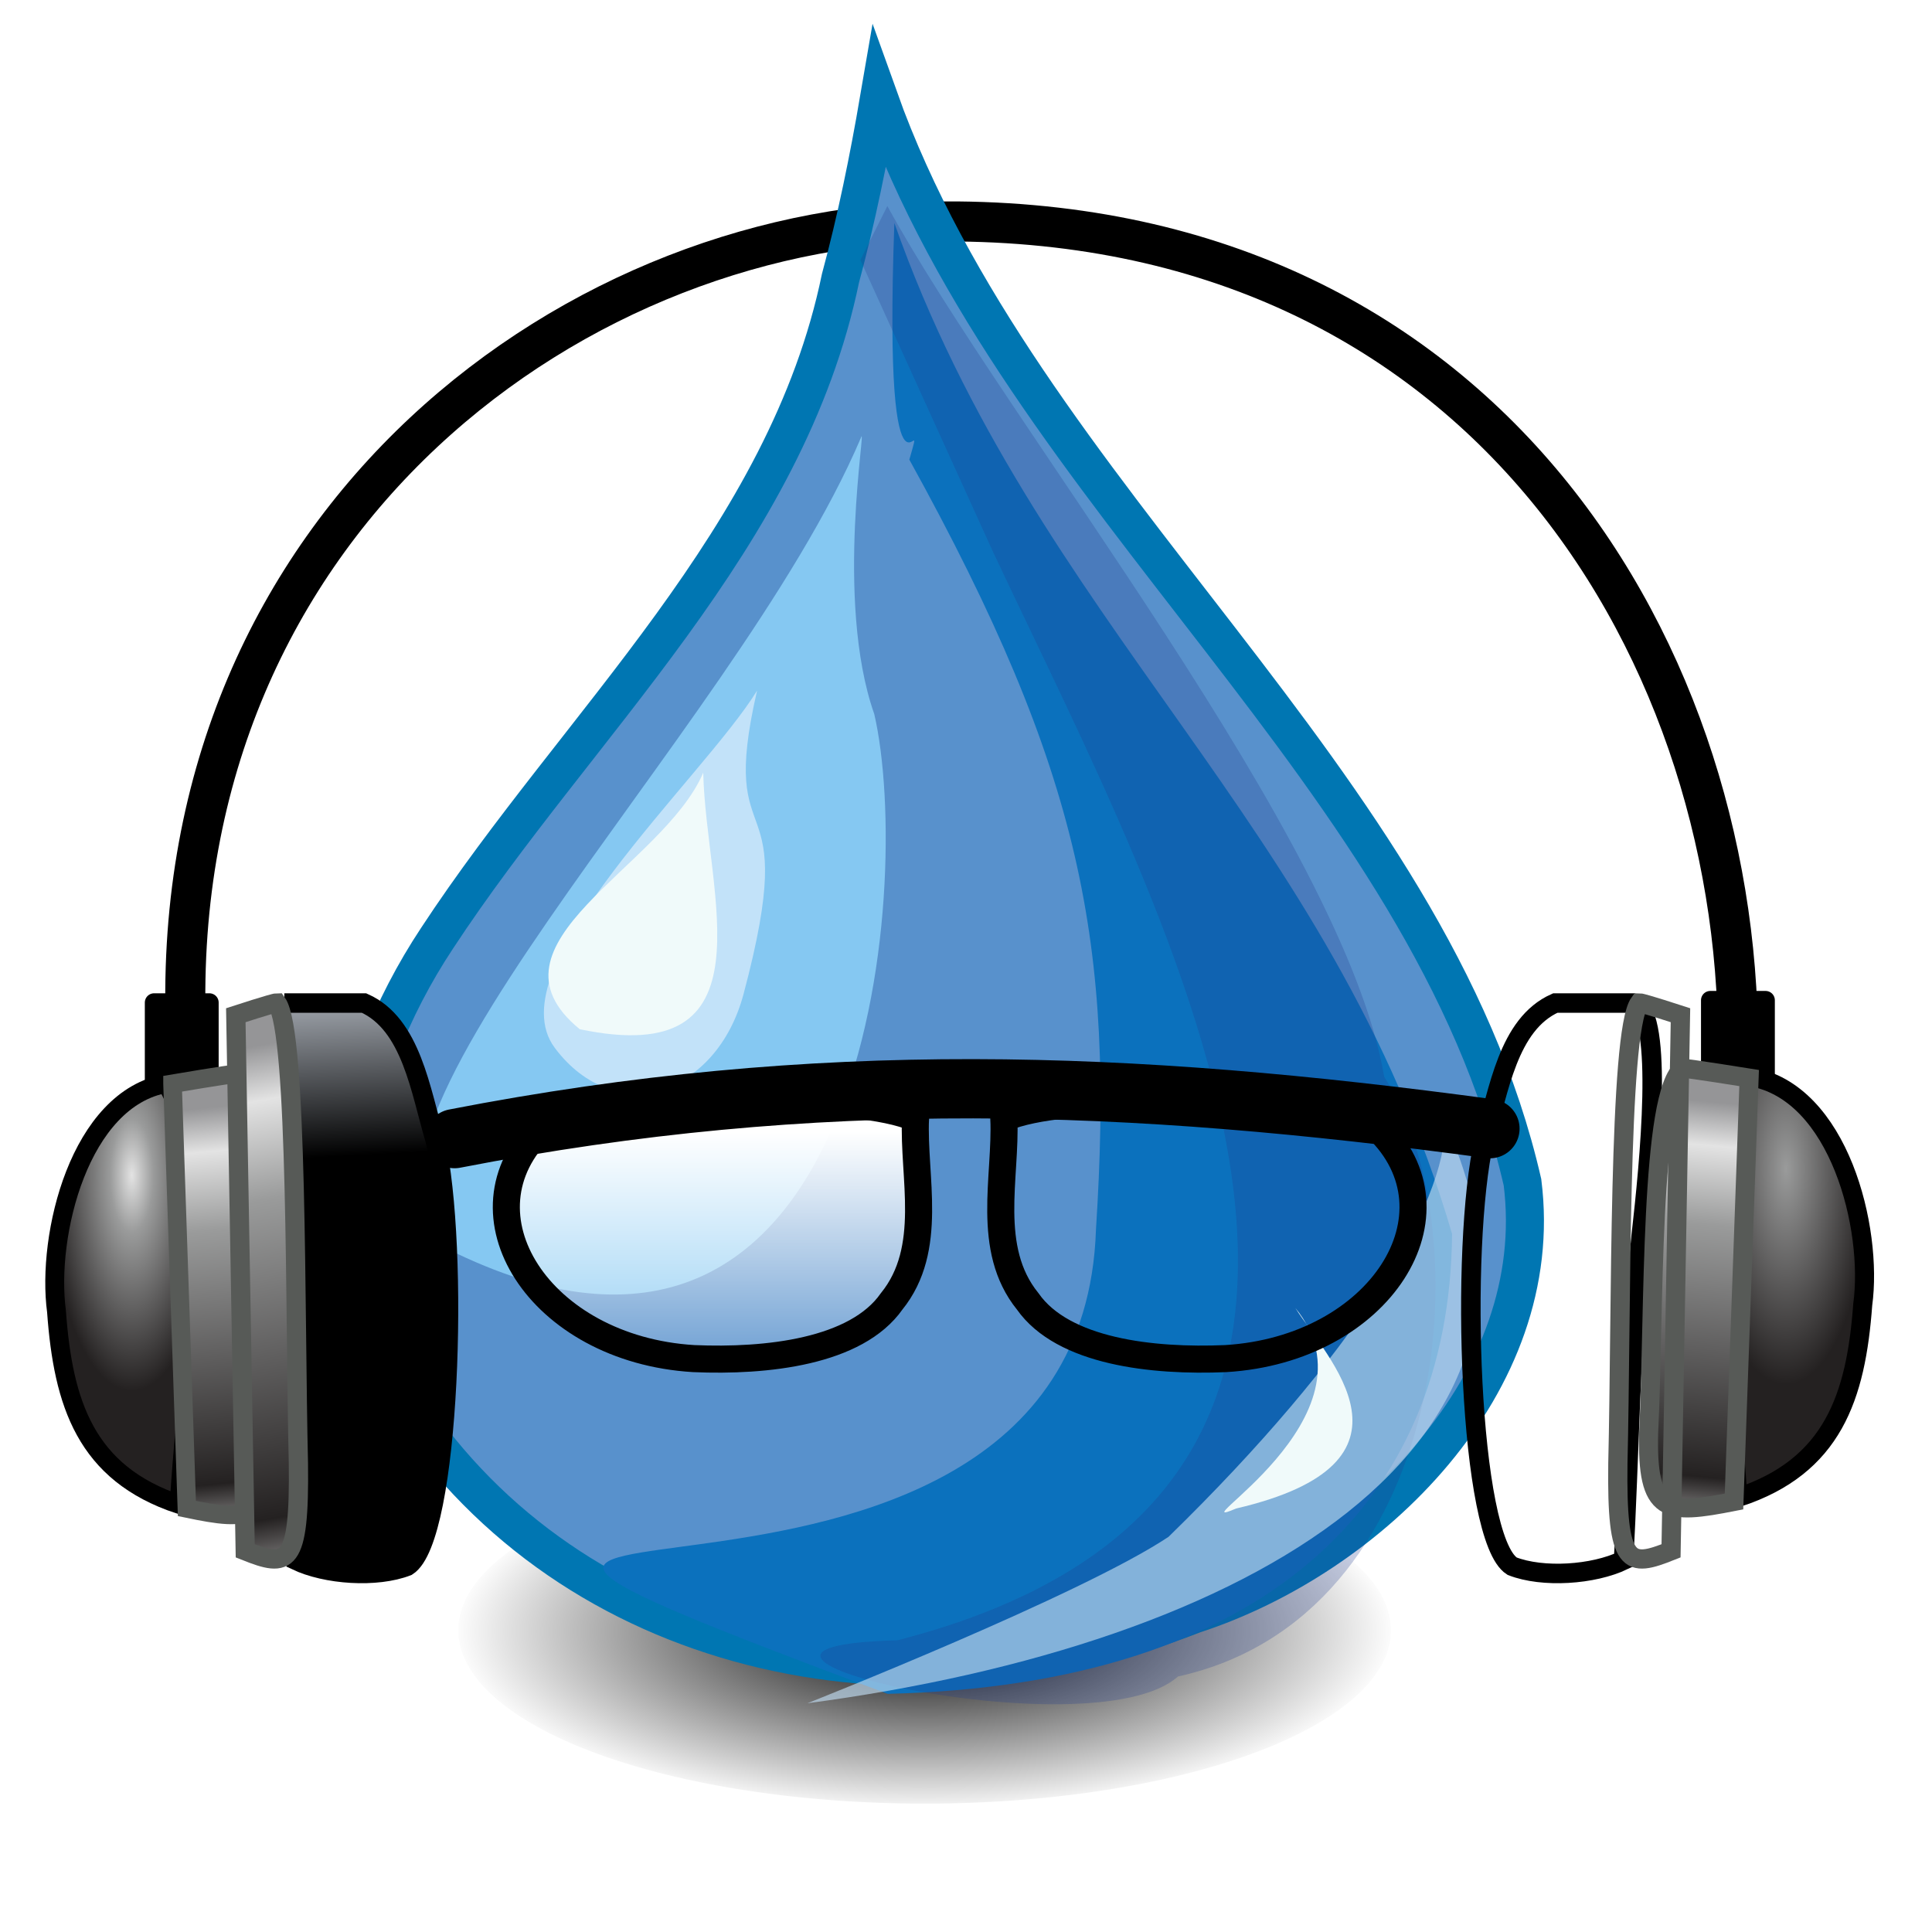<?xml version="1.0" encoding="UTF-8" standalone="no"?>
<svg
   xmlns:dc="http://purl.org/dc/elements/1.1/"
   xmlns:cc="http://creativecommons.org/ns#"
   xmlns:rdf="http://www.w3.org/1999/02/22-rdf-syntax-ns#"
   xmlns:svg="http://www.w3.org/2000/svg"
   xmlns="http://www.w3.org/2000/svg"
   xmlns:xlink="http://www.w3.org/1999/xlink"
   xmlns:sodipodi="http://sodipodi.sourceforge.net/DTD/sodipodi-0.dtd"
   xmlns:inkscape="http://www.inkscape.org/namespaces/inkscape"
   version="1.0"
   width="128"
   height="128"
   id="svg2"
   inkscape:version="0.48.1 r9760"
   sodipodi:docname="aqualung.svg">
  <sodipodi:namedview
     pagecolor="#ffffff"
     bordercolor="#666666"
     borderopacity="1"
     objecttolerance="10"
     gridtolerance="10"
     guidetolerance="10"
     inkscape:pageopacity="0"
     inkscape:pageshadow="2"
     inkscape:window-width="1317"
     inkscape:window-height="980"
     id="namedview112"
     showgrid="false"
     inkscape:zoom="6.1875"
     inkscape:cx="64"
     inkscape:cy="64"
     inkscape:window-x="7"
     inkscape:window-y="24"
     inkscape:window-maximized="0"
     inkscape:current-layer="svg2" />
  <defs
     id="defs6">
    <linearGradient
       id="linearGradient4203">
      <stop
         style="stop-color:#000"
         offset="0"
         id="stop9" />
      <stop
         style="stop-color:#93989f"
         offset="1"
         id="stop11" />
    </linearGradient>
    <linearGradient
       id="linearGradient4155">
      <stop
         style="stop-color:#959597"
         offset="0"
         id="stop14" />
      <stop
         style="stop-color:#e3e3e3"
         offset="0.094"
         id="stop16" />
      <stop
         style="stop-color:#9a9b9b"
         offset="0.263"
         id="stop18" />
      <stop
         style="stop-color:#242121"
         offset="0.805"
         id="stop20" />
      <stop
         style="stop-color:#FFF"
         offset="1"
         id="stop22" />
    </linearGradient>
    <linearGradient
       id="linearGradient7186">
      <stop
         style="stop-color:#FFF"
         offset="0"
         id="stop25" />
      <stop
         style="stop-color:#FFF;stop-opacity:0"
         offset="1"
         id="stop27" />
    </linearGradient>
    <filter
       x="-0.471"
       y="-0.256"
       width="1.941"
       height="1.512"
       color-interpolation-filters="sRGB"
       id="filter8180">
      <feGaussianBlur
         id="feGaussianBlur4002"
         stdDeviation="2.4" />
    </filter>
    <filter
       x="-0.173"
       y="-0.1"
       width="1.345"
       height="1.199"
       color-interpolation-filters="sRGB"
       id="filter8252">
      <feGaussianBlur
         id="feGaussianBlur4005"
         stdDeviation="1.601" />
    </filter>
    <filter
       x="-0.189"
       y="-0.095"
       width="1.379"
       height="1.19"
       color-interpolation-filters="sRGB"
       id="filter8337">
      <feGaussianBlur
         id="feGaussianBlur4008"
         stdDeviation="1.273" />
    </filter>
    <filter
       x="-0.401"
       y="-0.22"
       width="1.801"
       height="1.44"
       color-interpolation-filters="sRGB"
       id="filter8574">
      <feGaussianBlur
         id="feGaussianBlur4011"
         stdDeviation="0.968" />
    </filter>
    <filter
       x="-0.313"
       y="-0.201"
       width="1.625"
       height="1.402"
       color-interpolation-filters="sRGB"
       id="filter8694">
      <feGaussianBlur
         id="feGaussianBlur4014"
         stdDeviation="0.577" />
    </filter>
    <filter
       x="-0.63"
       y="-0.151"
       width="2.259"
       height="1.302"
       color-interpolation-filters="sRGB"
       id="filter9607">
      <feGaussianBlur
         id="feGaussianBlur4017"
         stdDeviation="0.702" />
    </filter>
    <filter
       x="-0.207"
       y="-0.204"
       width="1.413"
       height="1.408"
       color-interpolation-filters="sRGB"
       id="filter9687">
      <feGaussianBlur
         id="feGaussianBlur4020"
         stdDeviation="1.263" />
    </filter>
    <filter
       x="-0.107"
       y="-0.46"
       width="1.214"
       height="1.919"
       color-interpolation-filters="sRGB"
       id="filter11338">
      <feGaussianBlur
         id="feGaussianBlur4023"
         stdDeviation="18.042" />
    </filter>
    <radialGradient
       cx="303.392"
       cy="505.351"
       r="204.468"
       id="radialGradient4580"
       gradientUnits="userSpaceOnUse"
       gradientTransform="matrix(1,0,0,0.243,0,382.773)">
      <stop
         style="stop-color:#000"
         offset="0"
         id="stop46" />
      <stop
         style="stop-color:#000;stop-opacity:0"
         offset="1"
         id="stop48" />
    </radialGradient>
    <linearGradient
       x1="11.23"
       y1="19.461"
       x2="11.23"
       y2="25.371"
       id="linearGradient4609"
       xlink:href="#linearGradient7186"
       gradientUnits="userSpaceOnUse"
       gradientTransform="matrix(1.235,0,0,1.15,3.941,6.455)" />
    <linearGradient
       x1="11.23"
       y1="19.461"
       x2="11.23"
       y2="25.371"
       id="linearGradient125920"
       xlink:href="#linearGradient7186"
       gradientUnits="userSpaceOnUse"
       gradientTransform="matrix(-1.235,0,0,1.15,44.722,6.455)" />
    <linearGradient
       x1="-42.136"
       y1="26.587"
       x2="-40.457"
       y2="45.547"
       id="linearGradient4776"
       xlink:href="#linearGradient4155"
       gradientUnits="userSpaceOnUse"
       gradientTransform="matrix(0.389,0,0,0.789,22.383,5.758)" />
    <linearGradient
       x1="-42.136"
       y1="26.587"
       x2="-40.457"
       y2="45.547"
       id="linearGradient4779"
       xlink:href="#linearGradient4155"
       gradientUnits="userSpaceOnUse"
       gradientTransform="matrix(1.537,0,0,1.624,76.756,30.376)" />
    <linearGradient
       x1="-61.32"
       y1="45.143"
       x2="-61.598"
       y2="39.574"
       id="linearGradient4782"
       xlink:href="#linearGradient4203"
       gradientUnits="userSpaceOnUse"
       gradientTransform="matrix(0.622,0,0,0.658,46.619,-0.229)" />
    <radialGradient
       cx="-41.734"
       cy="72.871"
       r="2.558"
       id="radialGradient4785"
       gradientUnits="userSpaceOnUse"
       gradientTransform="matrix(2.134,0,0,5.585,97.795,-329.116)">
      <stop
         style="stop-color:#e3e3e3"
         offset="0"
         id="stop56" />
      <stop
         style="stop-color:#9a9b9b"
         offset="0.263"
         id="stop58" />
      <stop
         style="stop-color:#242121"
         offset="1"
         id="stop60" />
    </radialGradient>
    <linearGradient
       x1="-42.136"
       y1="26.587"
       x2="-40.457"
       y2="45.547"
       id="linearGradient4789"
       xlink:href="#linearGradient4155"
       gradientUnits="userSpaceOnUse"
       gradientTransform="matrix(-0.389,0,0,0.787,26.196,5.812)" />
    <linearGradient
       x1="-42.136"
       y1="26.587"
       x2="-40.457"
       y2="45.547"
       id="linearGradient4792"
       xlink:href="#linearGradient4155"
       gradientUnits="userSpaceOnUse"
       gradientTransform="matrix(-1.619,0,0,1.619,47.035,30.119)" />
    <radialGradient
       cx="-41.734"
       cy="72.871"
       r="2.558"
       id="radialGradient4795"
       gradientUnits="userSpaceOnUse"
       gradientTransform="matrix(-2.174,0,0,5.583,27.599,-329.394)">
      <stop
         style="stop-color:#9a9b9b"
         offset="0"
         id="stop65" />
      <stop
         style="stop-color:#242121"
         offset="1"
         id="stop67" />
    </radialGradient>
    <linearGradient
       x1="-61.32"
       y1="45.143"
       x2="-61.598"
       y2="39.574"
       id="linearGradient4799"
       xlink:href="#linearGradient4203"
       gradientUnits="userSpaceOnUse"
       gradientTransform="matrix(-0.622,0,0,0.658,2.043,-0.229)" />
    <linearGradient
       inkscape:collect="always"
       xlink:href="#linearGradient7186"
       id="linearGradient3127"
       gradientUnits="userSpaceOnUse"
       gradientTransform="matrix(3.208,0,0,2.987,10.637,16.823)"
       x1="11.23"
       y1="19.461"
       x2="11.23"
       y2="25.371" />
    <linearGradient
       inkscape:collect="always"
       xlink:href="#linearGradient4203"
       id="linearGradient3131"
       gradientUnits="userSpaceOnUse"
       gradientTransform="matrix(1.615,0,0,1.709,121.453,-0.531)"
       x1="-61.32"
       y1="45.143"
       x2="-61.598"
       y2="39.574" />
    <linearGradient
       inkscape:collect="always"
       xlink:href="#linearGradient4155"
       id="linearGradient3135"
       gradientUnits="userSpaceOnUse"
       gradientTransform="matrix(1.009,0,0,2.048,58.521,15.015)"
       x1="-42.136"
       y1="26.587"
       x2="-40.457"
       y2="45.547" />
  </defs>
  <path
     d="M 12.309,67.968 C 11.191,34.404 38.415,14.432 63.43,14.672 99.687,15.017 116.213,45.167 115.096,71.76"
     style="fill:none;stroke:#000000;stroke-width:2.654"
     id="path70"
     inkscape:connector-curvature="0" />
  <path
     d="m 102.016,501.774 a 201.959,47.094 0 1 1 -0.05,0.158"
     transform="matrix(0.153,0,0,0.244,14.84,-15.293)"
     style="fill:url(#radialGradient4580);filter:url(#filter11338)"
     id="path72"
     inkscape:connector-curvature="0" />
  <path
     d="M 58.239,6.516 C 67.73,33.048 94.731,51.52 100.869,78.331 102.551,91.666 90.822,103.136 79.092,106.96 59.543,114.606 37.919,109.566 27.014,93.193 20.124,83.841 22.959,71.215 28.946,62.175 38.3,47.911 52.117,35.697 55.684,18.432 56.747,14.507 57.552,10.519 58.239,6.516 z"
     style="fill:#5891cc;stroke:#0076b2;stroke-width:2.52"
     id="path74"
     inkscape:connector-curvature="0" />
  <path
     d="m 23.103,6.143 c 3.718,10.544 11.472,15.72 14.628,26.516 -0.059,7.081 -4.93,11.827 -14.803,12.062 -19.358,-7.227 5.039,0.73 5.463,-12.176 0.478,-7.483 -0.34,-11.948 -4.895,-20.195 0.515,-1.789 -0.704,2.496 -0.393,-6.208 z"
     transform="matrix(2.526,0,0,2.526,0.895,-0.744)"
     style="fill:#0b71bd;filter:url(#filter8252)"
     id="path76"
     inkscape:connector-curvature="0" />
  <path
     d="m 22.919,5.699 c 3.136,5.729 11.995,16.656 13.031,22.837 2.634,4.137 1.692,14.169 -5.409,15.73 -2.25,2.015 -14.02,-0.77 -7.359,-0.949 15.425,-3.959 7.176,-18.61 2.496,-28.576 L 22.212,7.113 22.919,5.699 z"
     transform="matrix(2.526,0,0,2.526,0.895,-0.744)"
     style="opacity:0.507;fill:#1e3a8d;filter:url(#filter8337)"
     id="path78"
     inkscape:connector-curvature="0" />
  <path
     d="M 22.225,11.779 C 18.863,19.666 7.213,30.569 11.619,33.169 22.457,38.34 23.605,23.486 22.577,19.026 21.518,16.021 22.402,11.248 22.225,11.779 z"
     transform="matrix(2.526,0,0,2.526,0.895,-0.744)"
     style="fill:#85c8f2;filter:url(#filter8180)"
     id="path80"
     inkscape:connector-curvature="0" />
  <path
     d="m 48.285,-211.258 c 3.211,8.278 -4.264,13.358 -13.917,14.862 0,0 5.974,-2.771 7.878,-4.263 4.06,-4.649 6.056,-8.523 6.039,-10.599 z"
     transform="matrix(3.037,0,0,2.586,-50.885,620.725)"
     style="opacity:0.809;fill:#c0daf1;filter:url(#filter9687)"
     id="path82"
     inkscape:connector-curvature="0" />
  <path
     d="m 19.501,18.411 c -1.414,2.298 -6.894,7.248 -5.303,9.369 1.591,2.121 4.243,1.237 4.95,-1.414 1.551,-5.818 -0.707,-3.359 0.354,-7.955 z"
     transform="matrix(2.526,0,0,2.526,0.895,-0.744)"
     style="fill:#c2e2f9;filter:url(#filter8574)"
     id="path84"
     inkscape:connector-curvature="0" />
  <path
     d="m 18.619,20.562 c -1.07,2.491 -5.979,4.485 -3.239,6.727 5.118,1.074 3.313,-3.541 3.239,-6.727 z"
     transform="matrix(2.526,0,0,2.526,-0.441,-0.744)"
     style="fill:#f0fafa;filter:url(#filter8694)"
     id="path86"
     inkscape:connector-curvature="0" />
  <path
     d="m 47.808,-206.112 c 0.545,7.603 -4.507,7.709 -3.089,8.064 4.081,2.962 3.163,-4.877 3.089,-8.064 z"
     transform="matrix(2.787,-1.52,0.581,1.065,72.332,378.836)"
     style="fill:#f0fafa;filter:url(#filter9607)"
     id="path88"
     inkscape:connector-curvature="0" />
  <path
     d="m 35.934,74.718 c -5.903,5.661 -0.223,14.672 10.022,15.293 4.837,0.208 10.775,-0.446 13.118,-3.793 2.823,-3.489 1.408,-8.254 1.581,-12.133 -3.978,-1.721 -15.861,-1.342 -24.722,0.633 z"
     id="path4432"
     style="fill:url(#linearGradient3127);stroke:#000000;stroke-width:1.793"
     inkscape:connector-curvature="0" />
  <use
     transform="matrix(-1,0,0,1,127.162,0)"
     xlink:href="#path4432"
     id="use91"
     x="0"
     y="0"
     width="48"
     height="48" />
  <path
     d="M 30.117,75.437 C 54.238,70.751 74.755,71.531 98.713,74.778"
     style="fill:none;stroke:#000000;stroke-width:3.925;stroke-linecap:round"
     id="path93"
     inkscape:connector-curvature="0" />
  <rect
     width="3.664"
     height="7.643"
     x="10.209"
     y="66.422"
     id="rect4436"
     style="stroke:#000000;stroke-width:1.228;stroke-linejoin:round" />
  <path
     d="m 11.043,71.778 c -5.777,0.986 -7.976,10.07 -7.3,15.104 0.44,6.104 1.936,10.728 8.121,12.788 0.465,-7.11 1.429,-15.06 2.009,-22.237 -0.943,-1.917 -1.886,-3.738 -2.829,-5.655 z"
     style="fill:url(#radialGradient4785);stroke:#000000;stroke-width:1.25"
     id="path96"
     inkscape:connector-curvature="0" />
  <path
     d="m 18.837,66.454 5.282,0 c 3.143,1.399 3.738,5.829 4.711,9.066 1.615,7.089 1.026,26.414 -1.849,28.243 -2.031,0.792 -5.376,0.574 -7.384,-0.391 -0.395,-6.814 -0.43,-14.141 -1.166,-21.47 -0.558,-4.894 -1.503,-14.525 0.407,-15.448 z"
     id="path4440"
     style="fill:url(#linearGradient3131);stroke:#000000;stroke-width:1.292"
     inkscape:connector-curvature="0" />
  <path
     d="m 11.431,71.802 c 0,0 3.803,-0.646 4.142,-0.646 2.129,1.536 1.808,16.359 2.173,24.19 0.132,5.436 -1.101,5.481 -5.364,4.594 L 11.431,71.803 z"
     style="fill:url(#linearGradient4779);stroke:#575a57;stroke-width:1.229"
     id="path99"
     inkscape:connector-curvature="0" />
  <path
     d="m 15.623,67.26 c 0,0 2.497,-0.815 2.72,-0.815 1.398,1.938 1.187,20.631 1.427,30.508 0.087,6.856 -0.723,6.913 -3.523,5.794 L 15.623,67.26 z"
     id="path4444"
     style="fill:url(#linearGradient3135);stroke:#575a57;stroke-width:1.275"
     inkscape:connector-curvature="0" />
  <use
     transform="matrix(-1,0,0,1,127.161,0)"
     xlink:href="#path4440"
     id="use102"
     x="0"
     y="0"
     width="48"
     height="48" />
  <use
     transform="translate(103.101,-0.155)"
     xlink:href="#rect4436"
     id="use104"
     x="0"
     y="0"
     width="48"
     height="48" />
  <path
     d="m 115.974,71.337 c 5.885,0.986 8.125,10.066 7.437,15.098 -0.449,6.101 -1.972,10.724 -8.273,12.782 -0.474,-7.107 -1.456,-15.054 -2.046,-22.228 0.961,-1.916 1.921,-3.737 2.882,-5.653 z"
     style="fill:url(#radialGradient4795);stroke:#000000;stroke-width:1.261"
     id="path106"
     inkscape:connector-curvature="0" />
  <path
     d="m 115.884,71.423 c 0,0 -4.008,-0.644 -4.366,-0.644 -2.244,1.532 -1.905,16.311 -2.29,24.119 -0.14,5.42 1.16,5.465 5.654,4.58 l 1.002,-28.055 z"
     style="fill:url(#linearGradient4792);stroke:#575a57;stroke-width:1.26"
     id="path108"
     inkscape:connector-curvature="0" />
  <use
     transform="matrix(-1,0,0,1,126.958,0)"
     xlink:href="#path4444"
     id="use110"
     x="0"
     y="0"
     width="48"
     height="48" />
</svg>
